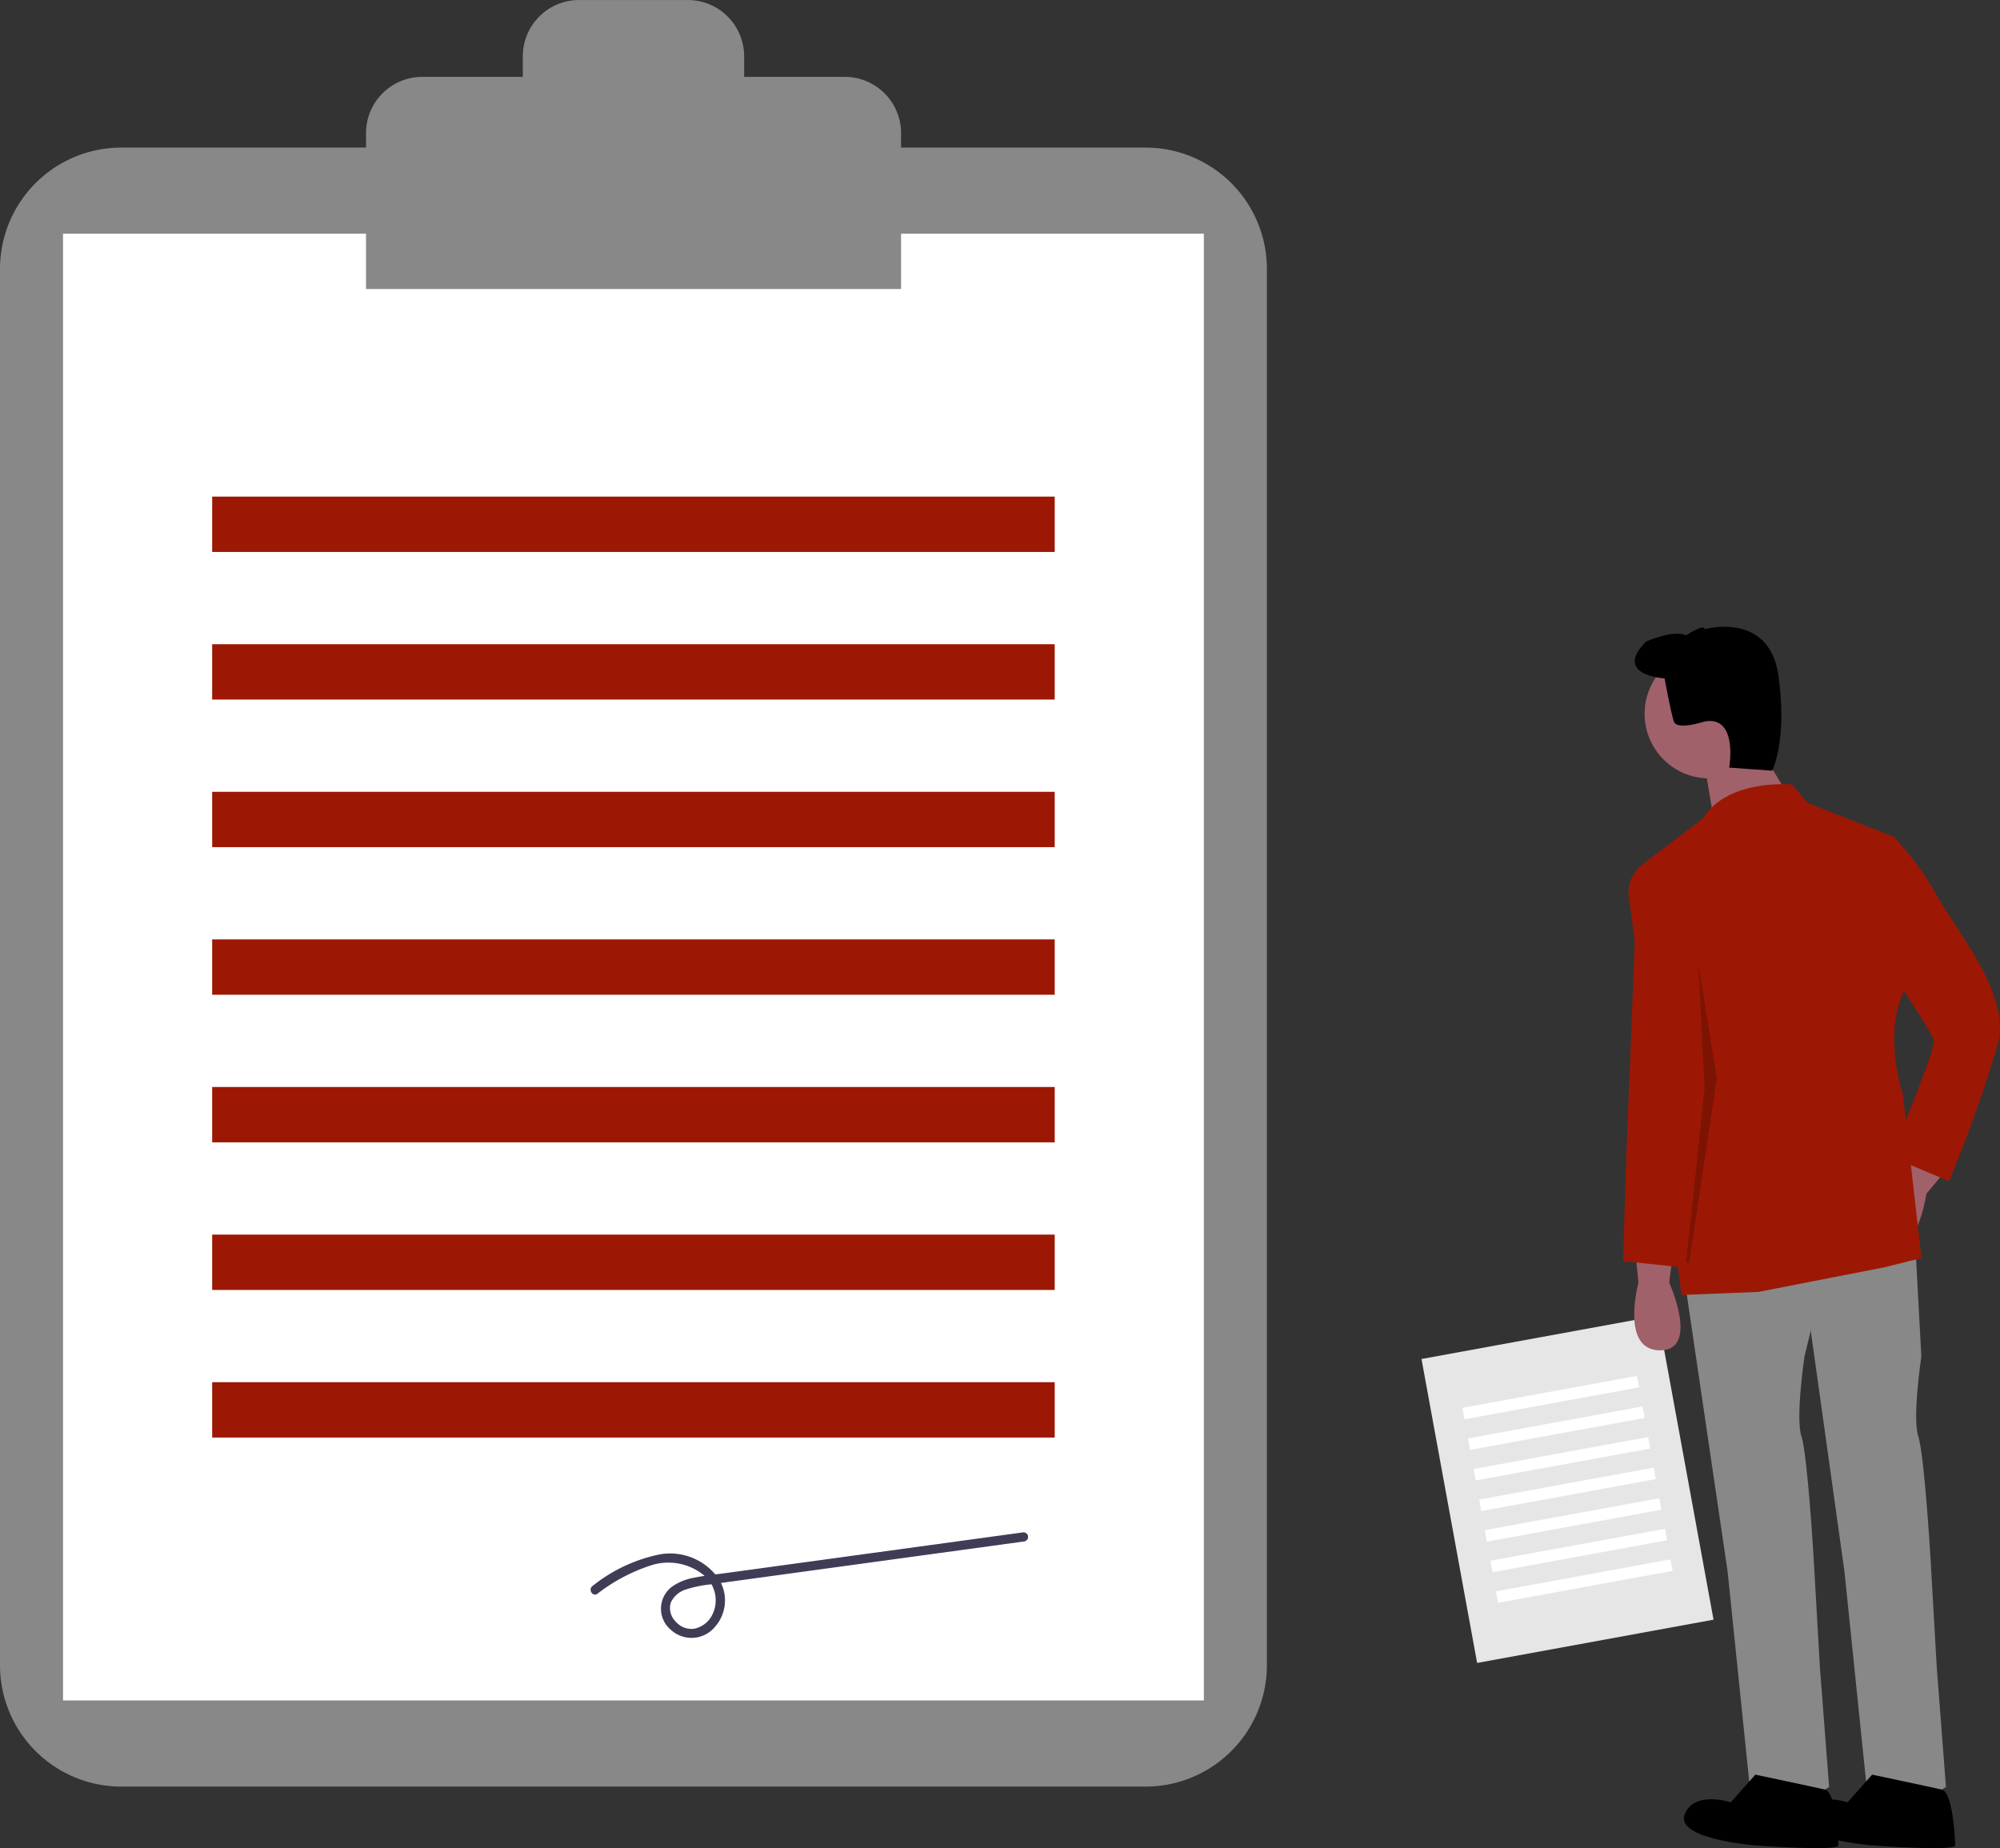 <svg xmlns="http://www.w3.org/2000/svg" width="170.653" height="157.694" viewBox="0 0 170.653 157.694">
  <rect x="0" y="0" width="170.653" height="157.694" fill="#333333" stroke="none"/>
  <g id="Requirements" transform="translate(-1169.057 -912)">
    <path id="Path_157" data-name="Path 157" d="M215.082,143.094a10.355,10.355,0,0,0-10.343,10.343V272.6a10.355,10.355,0,0,0,10.343,10.343h87.413A10.355,10.355,0,0,0,312.838,272.6V153.437a10.355,10.355,0,0,0-10.343-10.343Z" transform="translate(964.318 781.5)" fill="#888"/>
    <rect id="Rectangle_47" data-name="Rectangle 47" width="97.341" height="125.153" transform="translate(1174.435 931.941)" fill="#fff"/>
    <rect id="Rectangle_48" data-name="Rectangle 48" width="71.891" height="4.723" transform="translate(1187.161 954.374)" fill="#9c1804"/>
    <rect id="Rectangle_49" data-name="Rectangle 49" width="71.891" height="4.723" transform="translate(1187.161 966.968)" fill="#9c1804"/>
    <rect id="Rectangle_50" data-name="Rectangle 50" width="71.891" height="4.723" transform="translate(1187.161 979.562)" fill="#9c1804"/>
    <rect id="Rectangle_51" data-name="Rectangle 51" width="71.891" height="4.723" transform="translate(1187.161 992.156)" fill="#9c1804"/>
    <rect id="Rectangle_52" data-name="Rectangle 52" width="71.891" height="4.723" transform="translate(1187.161 1004.75)" fill="#9c1804"/>
    <rect id="Rectangle_53" data-name="Rectangle 53" width="71.891" height="4.723" transform="translate(1187.161 1017.344)" fill="#9c1804"/>
    <rect id="Rectangle_54" data-name="Rectangle 54" width="71.891" height="4.723" transform="translate(1187.161 1029.938)" fill="#9c1804"/>
    <rect id="Rectangle_63" data-name="Rectangle 63" width="20.506" height="26.365" transform="translate(1290.349 1027.959) rotate(-10.37)" fill="#e6e6e6"/>
    <rect id="Rectangle_64" data-name="Rectangle 64" width="15.144" height="0.995" transform="translate(1293.837 1032.125) rotate(-10.37)" fill="#fff"/>
    <rect id="Rectangle_65" data-name="Rectangle 65" width="15.144" height="0.995" transform="translate(1294.314 1034.735) rotate(-10.37)" fill="#fff"/>
    <rect id="Rectangle_66" data-name="Rectangle 66" width="15.144" height="0.995" transform="translate(1294.792 1037.344) rotate(-10.37)" fill="#fff"/>
    <rect id="Rectangle_67" data-name="Rectangle 67" width="15.144" height="0.995" transform="translate(1295.269 1039.954) rotate(-10.37)" fill="#fff"/>
    <rect id="Rectangle_68" data-name="Rectangle 68" width="15.144" height="0.995" transform="translate(1295.747 1042.564) rotate(-10.37)" fill="#fff"/>
    <rect id="Rectangle_69" data-name="Rectangle 69" width="15.144" height="0.995" transform="translate(1296.225 1045.173) rotate(-10.37)" fill="#fff"/>
    <rect id="Rectangle_70" data-name="Rectangle 70" width="15.144" height="0.995" transform="translate(1296.702 1047.783) rotate(-10.37)" fill="#fff"/>
    <path id="Path_158" data-name="Path 158" d="M390.223,91.313h-8.578V89.557a4.8,4.8,0,0,0-4.8-4.8h-9.284a4.8,4.8,0,0,0-4.8,4.8v1.756h-8.578a4.8,4.8,0,0,0-4.8,4.8v13.3h45.653v-13.3a4.8,4.8,0,0,0-4.8-4.8Z" transform="translate(850.906 827.246)" fill="#888"/>
    <path id="Path_159" data-name="Path 159" d="M438.765,695.667a15.116,15.116,0,0,1,4.56-2.421,4.8,4.8,0,0,1,4.516.829,2.767,2.767,0,0,1,.668,3.5,2.223,2.223,0,0,1-1.473,1.072,1.774,1.774,0,0,1-1.6-.623,1.627,1.627,0,0,1-.407-1.6,2.094,2.094,0,0,1,1.342-1.14,9.93,9.93,0,0,1,2-.413l2.783-.381,11.391-1.559,12.686-1.737a.4.4,0,0,0,.275-.484.4.4,0,0,0-.484-.275l-25.242,3.456c-.913.125-1.839.214-2.742.4a4.611,4.611,0,0,0-1.969.818,2.35,2.35,0,0,0-.01,3.652,2.6,2.6,0,0,0,3.748-.281,3.4,3.4,0,0,0,.258-4.164,5.049,5.049,0,0,0-4.924-2.021,13.417,13.417,0,0,0-5.78,2.7C437.952,695.271,438.345,695.954,438.765,695.667Z" transform="translate(781.262 352.326)" fill="#3f3d56"/>
    <path id="Path_160" data-name="Path 160" d="M850.781,579.591l.262,2.624s-1.574,5.772,1.837,5.772.787-5.772.787-5.772l.262-2.1Z" transform="translate(457.818 439.231)" fill="#a0616a"/>
    <path id="Path_161" data-name="Path 161" d="M947.9,539.1l-1.2,2.346s-4.455,3.993-1.591,5.845,3.794-4.421,3.794-4.421l1.36-1.62Z" transform="translate(384.53 470.983)" fill="#a0616a"/>
    <path id="Path_162" data-name="Path 162" d="M870.591,582.9l3.673,24.926,1.837,17.842s1.574,3.936,6.822.525l-.787-10.233-.525-9.183s-.525-8.921-1.049-10.495.262-6.822.262-6.822l2.1-8.658Z" transform="translate(442.205 438.279)" fill="#888"/>
    <path id="Path_163" data-name="Path 163" d="M876.4,786.211l-2.1,2.361s-3.149-1.049-3.936,1.05,6.035,2.624,6.035,2.624,7.084.525,7.084,0-.19-4.538-1.144-4.762S876.4,786.211,876.4,786.211Z" transform="translate(442.435 277.215)"/>
    <path id="Path_164" data-name="Path 164" d="M916.777,577.781l3.673,26.237,1.837,17.842s1.574,3.936,6.822.525l-.787-10.233-.525-9.183s-.525-8.921-1.05-10.5.262-6.822.262-6.822l-.525-9.708Z" transform="translate(405.99 442.091)" fill="#888"/>
    <path id="Path_165" data-name="Path 165" d="M922.582,786.211l-2.1,2.361s-3.149-1.049-3.936,1.05,6.035,2.624,6.035,2.624,7.084.525,7.084,0-.19-4.538-1.144-4.762S922.582,786.211,922.582,786.211Z" transform="translate(406.219 277.215)"/>
    <circle id="Ellipse_24" data-name="Ellipse 24" cx="5.51" cy="5.51" r="5.51" transform="translate(1309.386 967.396)" fill="#a0616a"/>
    <path id="Path_166" data-name="Path 166" d="M678.213,293.685l2.361,3.936-6.035,2.624-.787-4.723Z" transform="translate(640.749 681.714)" fill="#a0616a"/>
    <path id="Path_167" data-name="Path 167" d="M862.4,394.742s-5.51-.525-7.609,2.886l-5.179,3.936a2.985,2.985,0,0,0-1.153,2.768l4.5,33.964,6.559-.262,10.758-2.1,3.148-.787-1.574-13.906s-1.837-5.51.262-9.183L871.058,399.2l-7.347-2.886Z" transform="translate(459.581 584.199)" fill="#9c1804"/>
    <path id="Path_168" data-name="Path 168" d="M848.382,428.927l-.394-.656s-.525,0-.525,1.049-.918,23.745-.918,23.745l-.262,8.658,4.985.525,1.837-16.267-.787-10.757Z" transform="translate(461.266 557.885)" fill="#9c1804"/>
    <path id="Path_169" data-name="Path 169" d="M936.224,413.079l3.673.525a24.378,24.378,0,0,1,3.673,4.985c1.574,2.886,6.3,8.4,5.248,12.594a117.124,117.124,0,0,1-4.2,11.807l-4.985-2.1s3.936-9.183,3.673-9.97-3.411-5.51-3.411-5.51Z" transform="translate(390.741 569.798)" fill="#9c1804"/>
    <path id="Path_170" data-name="Path 170" d="M853.442,336.911s-4.46-.262-1.574-3.149c0,0,2.361-1.049,3.411-.525,0,0,1.574-1.049,1.574-.525,0,0,5.51-1.574,6.3,3.936s-.525,8.134-.525,8.134l-3.673-.262s.787-4.46-2.1-3.936c0,0-2.361.787-2.624,0S853.442,336.911,853.442,336.911Z" transform="translate(457.649 632.978)"/>
    <path id="Path_171" data-name="Path 171" d="M666.723,406.645l2.362-15.742L667.51,381.2l.525,10.559-1.574,14.891Z" transform="translate(646.467 613.095)" opacity="0.2"/>
  </g>
</svg>

